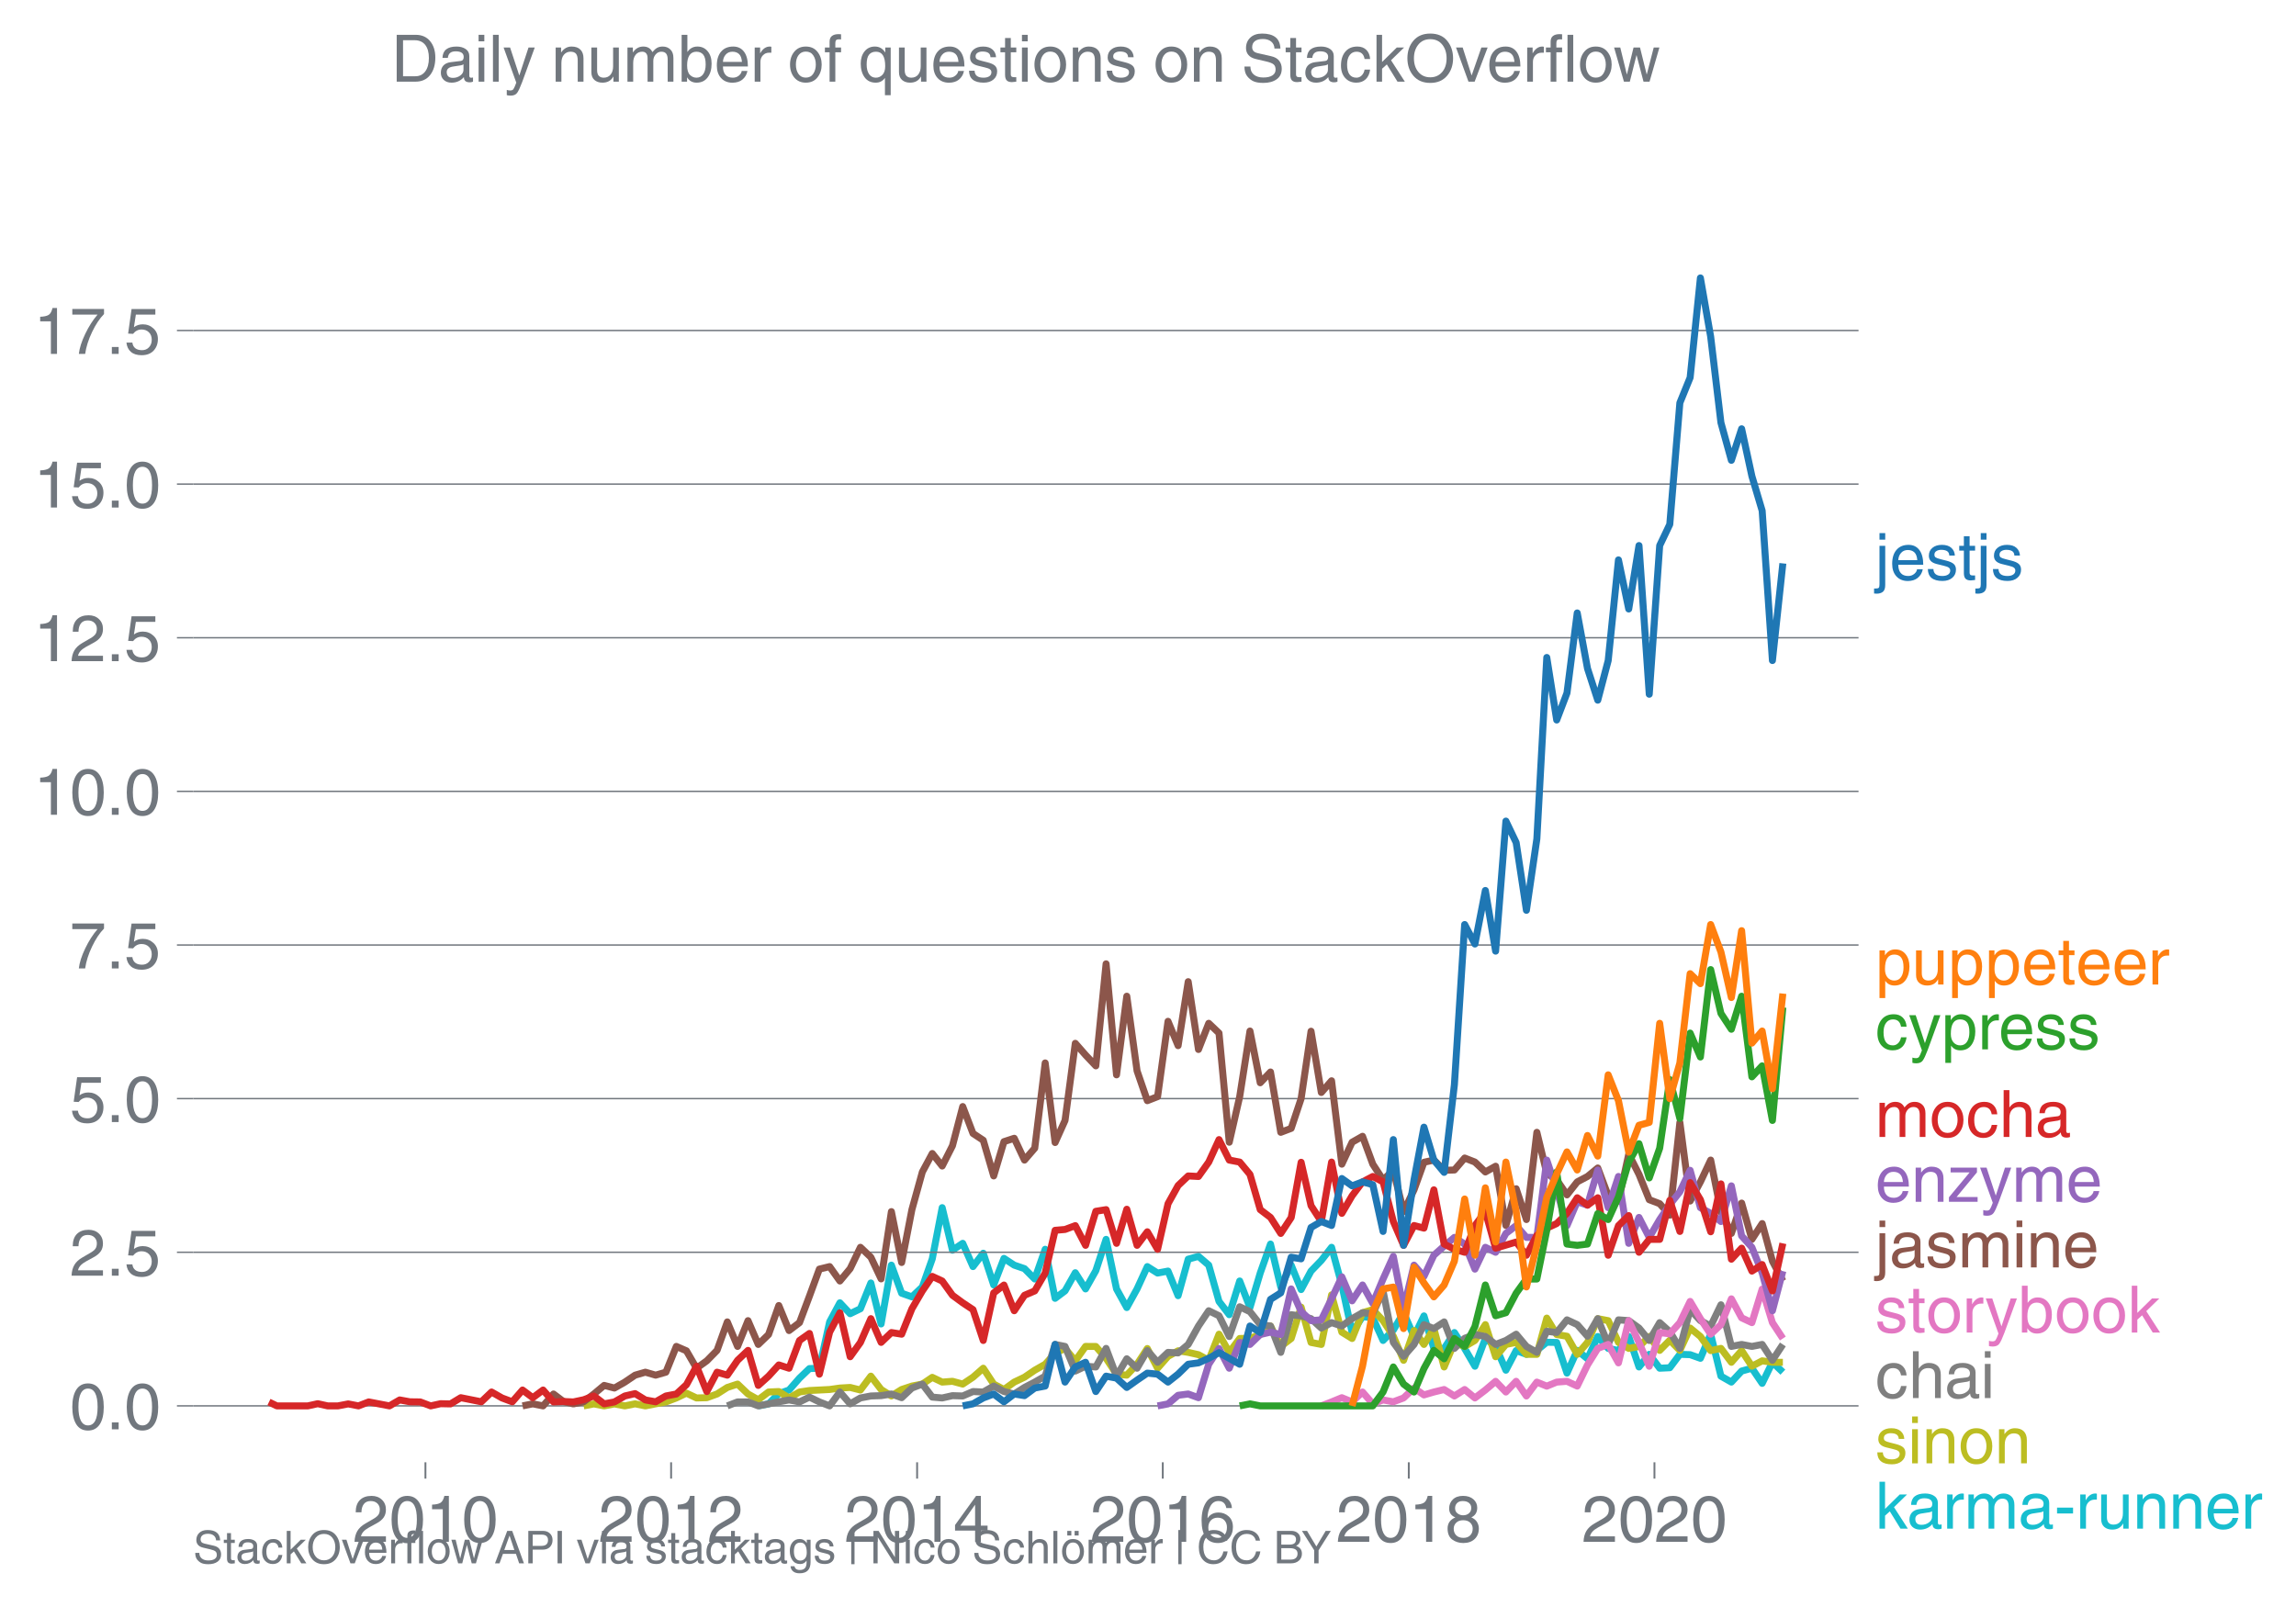 <svg height="459.523" viewBox="0 0 492.381 344.642" width="656.507" xmlns="http://www.w3.org/2000/svg" xmlns:xlink="http://www.w3.org/1999/xlink"><defs><style>*{stroke-linecap:butt;stroke-linejoin:round}</style></defs><g id="figure_1"><path d="M0 344.642h492.38V0H0z" fill="none" id="patch_1"/><g id="axes_1"><path d="M41.445 313.628h357.12V47.516H41.445z" fill="none" id="patch_2"/><path clip-path="url(#p072ad1f554)" d="M162.613 301.532l2.202-.425 2.2-2.21 2.201-.766 2.237-2.551 2.13-2.05 2.127-.076 2.202-9.935 2.202-4.095 2.2 2.338 2.202-1.063 2.237-5.527 2.201 8.787 2.203-12.614 2.2 6.024 2.2.78 2.238-2.127 2.13-6.028 2.127-10.978 2.202 9.126 2.201-1.473 2.202 4.988 2.2-2.863 2.238 6.803 2.201-5.697 2.203 1.445 2.2.752 2.2 2.225 2.238-6.378 2.129 10.523 2.128-1.594 2.202-3.898 2.201 3.472 2.202-3.911 2.2-6.718 2.238 10.63 2.201 3.996 2.203-3.997 2.2-4.79 2.2 1.39 2.238-.426 2.165 5.278 2.164-7.83 2.202-.609 2.201 1.885 2.202 7.781 2.2 2.849 2.238-7.228 2.201 5.697 2.203-7.398 2.2-6.222 2.2 9.198 2.238-4.677 2.129 5.24 2.127-3.964 2.203-2.282 2.201-2.82 2.201 8.092 2.202 10.19 2.237-3.401 2.201.24 2.203 4.862 2.2-2.225 2.2-3.728 2.238 5.102 2.129-4.418 2.127 6.97 2.203.028 2.201-3.43 2.201 3.43 2.201 3.798 2.238-5.952 2.2 1.714 2.204 5.088 2.2-4.209 2.2.808 2.238-.85 2.129-1.747 2.127.046 2.203 6.576 2.201-4.875 2.201 1.8 2.201-4.777 2.238 2.551 2.2.468 2.203-3.019 2.2 6.534 2.201-2.707 2.238 2.976 2.165-.103 2.163-2.873 2.203.07 2.201.78 2.201-5.173 2.201 9 2.238 1.275 2.2-2.367 2.203-.609 2.2 3.246 2.201-4.521 2.238 2.125" fill="none" stroke="#17becf" stroke-linecap="square" stroke-width="1.5" id="line2d_1"/><g id="matplotlib.axis_1"><g id="xtick_1"><g id="line2d_2"><defs><path d="M0 0v3.5" id="mf2f0f2d505" stroke="#71777e" stroke-width=".4"/></defs><use x="91.237" xlink:href="#mf2f0f2d505" y="313.628" fill="#71777e" stroke="#71777e" stroke-width=".4"/></g><g transform="matrix(.14 0 0 -.14 75.666 330.678)" fill="#71777e" id="text_1"><defs><path d="M4.39 45.125q0 12.39 6.391 18.781 6.406 6.407 17.938 6.407 9.656 0 15.812-5.86 6.157-5.86 6.157-15.14 0-7.22-3.547-12.188-3.532-4.953-10.422-8.703l-12.11-6.64Q13.922 15.921 12.5 8.296h38.188V0H2.593q.39 9.906 4.297 16.5 3.906 6.594 12.203 11.375l12.593 7.328q5.032 2.89 7.329 5.984 2.297 3.094 2.297 8.516 0 5.375-3.766 9.031-3.75 3.672-10.156 3.672-7.078 0-10.594-4.672-3.516-4.656-3.61-12.609z" id="HelveticaWorld-Regular-50"/><path d="M42.484 34.188q0 14.109-3.734 21.156-3.734 7.062-10.969 7.062-7.078 0-10.89-7.062-3.797-7.047-3.797-21.157 0-13.671 3.75-20.937Q20.609 6 27.78 6q7.235 0 10.969 7 3.734 7.016 3.734 21.188zm9.422 0q0-17.297-6.25-26.704-6.25-9.39-17.875-9.39-12.062 0-18.062 9.734-6 9.75-6 26.36 0 17.03 6.14 26.578 6.157 9.547 17.922 9.547 11.625 0 17.875-9.5t6.25-26.626z" id="HelveticaWorld-Regular-48"/><path d="M35.89 0h-9.374v49.906H10.109v6.985q8.594.28 12.782 2.75Q27.094 62.109 29 70.313h6.89z" id="HelveticaWorld-Regular-49"/></defs><use xlink:href="#HelveticaWorld-Regular-50"/><use x="55.615" xlink:href="#HelveticaWorld-Regular-48"/><use x="111.23" xlink:href="#HelveticaWorld-Regular-49"/><use x="166.846" xlink:href="#HelveticaWorld-Regular-48"/></g></g><g id="xtick_2"><use x="143.921" xlink:href="#mf2f0f2d505" y="313.628" fill="#71777e" stroke="#71777e" stroke-width=".4" id="line2d_3"/><g transform="matrix(.14 0 0 -.14 128.35 330.678)" fill="#71777e" id="text_2"><use xlink:href="#HelveticaWorld-Regular-50"/><use x="55.615" xlink:href="#HelveticaWorld-Regular-48"/><use x="111.23" xlink:href="#HelveticaWorld-Regular-49"/><use x="166.846" xlink:href="#HelveticaWorld-Regular-50"/></g></g><g id="xtick_3"><use x="196.677" xlink:href="#mf2f0f2d505" y="313.628" fill="#71777e" stroke="#71777e" stroke-width=".4" id="line2d_4"/><g transform="matrix(.14 0 0 -.14 181.106 330.678)" fill="#71777e" id="text_3"><defs><path d="M10.594 24.703h22.61v31.89h-.188zM42 17.093V0h-8.797v17.094H2.484v8.593L34.72 70.314H42v-45.61h10.297v-7.61z" id="HelveticaWorld-Regular-52"/></defs><use xlink:href="#HelveticaWorld-Regular-50"/><use x="55.615" xlink:href="#HelveticaWorld-Regular-48"/><use x="111.23" xlink:href="#HelveticaWorld-Regular-49"/><use x="166.846" xlink:href="#HelveticaWorld-Regular-52"/></g></g><g id="xtick_4"><use x="249.36" xlink:href="#mf2f0f2d505" y="313.628" fill="#71777e" stroke="#71777e" stroke-width=".4" id="line2d_5"/><g transform="matrix(.14 0 0 -.14 233.79 330.678)" fill="#71777e" id="text_4"><defs><path d="M14.11 21.578q0-6.875 4.093-11.234Q22.313 6 28.906 6q6.297 0 10.032 4.438 3.734 4.453 3.734 11.687 0 6.297-3.688 10.547-3.687 4.25-10.468 4.25-6.594 0-10.5-4.156-3.907-4.157-3.907-11.188zM41.702 51.61q-.984 5.375-3.984 8.078-3 2.72-8.125 2.72-8.11 0-12.36-7.923-4.25-7.906-4.343-18.109l.203-.188q5.61 8.641 16.687 8.641 8.844 0 15.438-5.86 6.593-5.859 6.593-16.452 0-10.5-6.25-17.47-6.25-6.952-16.843-6.952-12.219 0-18.563 8.687-6.344 8.703-6.344 25.938 0 16.593 6.485 27.093 6.5 10.5 19.484 10.5 8.407 0 14.219-5.015 5.813-5 6.297-13.688z" id="HelveticaWorld-Regular-54"/></defs><use xlink:href="#HelveticaWorld-Regular-50"/><use x="55.615" xlink:href="#HelveticaWorld-Regular-48"/><use x="111.23" xlink:href="#HelveticaWorld-Regular-49"/><use x="166.846" xlink:href="#HelveticaWorld-Regular-54"/></g></g><g id="xtick_5"><use x="302.116" xlink:href="#mf2f0f2d505" y="313.628" fill="#71777e" stroke="#71777e" stroke-width=".4" id="line2d_6"/><g transform="matrix(.14 0 0 -.14 286.546 330.678)" fill="#71777e" id="text_5"><defs><path d="M27.594 40.578q5.422 0 8.953 3.094 3.547 3.11 3.547 8.234 0 4.594-3.407 7.547-3.39 2.953-9.687 2.953-5.61 0-8.672-3.11-3.047-3.093-3.047-7.874 0-5.125 3.813-7.984 3.812-2.86 8.5-2.86zm.093-7.562q-6.78 0-10.64-3.766-3.86-3.766-3.86-9.234 0-6.297 3.907-10.157Q21 6 28.219 6q6.406 0 10.234 3.86 3.828 3.859 3.828 10.265 0 5.469-3.828 9.172-3.828 3.719-10.766 3.719zM49.22 52.203q0-10.594-9.032-14.797 6.204-2.781 8.86-7.36 2.656-4.562 2.656-9.733 0-10.016-6.453-16.125-6.438-6.094-17.375-6.094-9.563 0-16.813 5.25-7.25 5.25-7.25 17.062 0 11.922 11.907 16.907-9.516 3.796-9.516 13.671 0 8.297 5.64 13.813 5.641 5.516 15.641 5.516 10.016 0 15.875-5.204 5.86-5.203 5.86-12.906z" id="HelveticaWorld-Regular-56"/></defs><use xlink:href="#HelveticaWorld-Regular-50"/><use x="55.615" xlink:href="#HelveticaWorld-Regular-48"/><use x="111.23" xlink:href="#HelveticaWorld-Regular-49"/><use x="166.846" xlink:href="#HelveticaWorld-Regular-56"/></g></g><g id="xtick_6"><use x="354.8" xlink:href="#mf2f0f2d505" y="313.628" fill="#71777e" stroke="#71777e" stroke-width=".4" id="line2d_7"/><g transform="matrix(.14 0 0 -.14 339.23 330.678)" fill="#71777e" id="text_6"><use xlink:href="#HelveticaWorld-Regular-50"/><use x="55.615" xlink:href="#HelveticaWorld-Regular-48"/><use x="111.23" xlink:href="#HelveticaWorld-Regular-50"/><use x="166.846" xlink:href="#HelveticaWorld-Regular-48"/></g></g></g><g id="matplotlib.axis_2"><g id="ytick_1"><path clip-path="url(#p072ad1f554)" d="M41.445 301.532h357.12" fill="none" stroke="#71777e" stroke-linecap="square" stroke-width=".3" id="line2d_8"/><g id="line2d_9"><defs><path d="M0 0h-3.5" id="m2e500a47e0" stroke="#71777e" stroke-width=".3"/></defs><use x="41.445" xlink:href="#m2e500a47e0" y="301.532" fill="#71777e" stroke="#71777e" stroke-width=".3"/></g><g transform="matrix(.14 0 0 -.14 14.985 306.557)" fill="#71777e" id="text_7"><defs><path d="M19.094 0H8.687v10.594h10.407z" id="HelveticaWorld-Regular-46"/></defs><use xlink:href="#HelveticaWorld-Regular-48"/><use x="55.615" xlink:href="#HelveticaWorld-Regular-46"/><use x="83.398" xlink:href="#HelveticaWorld-Regular-48"/></g></g><g id="ytick_2"><path clip-path="url(#p072ad1f554)" d="M41.445 268.582h357.12" fill="none" stroke="#71777e" stroke-linecap="square" stroke-width=".3" id="line2d_10"/><use x="41.445" xlink:href="#m2e500a47e0" y="268.582" fill="#71777e" stroke="#71777e" stroke-width=".3" id="line2d_11"/><g transform="matrix(.14 0 0 -.14 14.985 273.606)" fill="#71777e" id="text_8"><defs><path d="M14.703 40.922q5.813 4.39 13.625 4.39 9.469 0 16.281-6.296 6.813-6.297 6.813-16.22 0-10.78-6.578-17.796-6.563-7-18.422-7-10.313 0-16.266 5.047Q4.203 8.109 3.22 17.39h9.094q.671-5.672 4.437-8.672 3.766-3 10.453-3 6.485 0 10.64 4.484Q42 14.703 42 21.688q0 7.125-4.36 11.421-4.343 4.297-11.218 4.297-7.813 0-13.047-6.687l-7.563.39 5.266 37.594h36.438v-8.5H17.672z" id="HelveticaWorld-Regular-53"/></defs><use xlink:href="#HelveticaWorld-Regular-50"/><use x="55.615" xlink:href="#HelveticaWorld-Regular-46"/><use x="83.398" xlink:href="#HelveticaWorld-Regular-53"/></g></g><g id="ytick_3"><path clip-path="url(#p072ad1f554)" d="M41.445 235.631h357.12" fill="none" stroke="#71777e" stroke-linecap="square" stroke-width=".3" id="line2d_12"/><use x="41.445" xlink:href="#m2e500a47e0" y="235.631" fill="#71777e" stroke="#71777e" stroke-width=".3" id="line2d_13"/><g transform="matrix(.14 0 0 -.14 14.985 240.656)" fill="#71777e" id="text_9"><use xlink:href="#HelveticaWorld-Regular-53"/><use x="55.615" xlink:href="#HelveticaWorld-Regular-46"/><use x="83.398" xlink:href="#HelveticaWorld-Regular-48"/></g></g><g id="ytick_4"><path clip-path="url(#p072ad1f554)" d="M41.445 202.68h357.12" fill="none" stroke="#71777e" stroke-linecap="square" stroke-width=".3" id="line2d_14"/><use x="41.445" xlink:href="#m2e500a47e0" y="202.681" fill="#71777e" stroke="#71777e" stroke-width=".3" id="line2d_15"/><g transform="matrix(.14 0 0 -.14 14.985 207.706)" fill="#71777e" id="text_10"><defs><path d="M3.719 68.797h48.578v-7.719Q42.28 50.875 33.984 33.484 25.687 16.11 23.391 0h-9.672q1.469 13.281 9.719 30.531 8.25 17.266 18.953 29.672H3.719z" id="HelveticaWorld-Regular-55"/></defs><use xlink:href="#HelveticaWorld-Regular-55"/><use x="55.615" xlink:href="#HelveticaWorld-Regular-46"/><use x="83.398" xlink:href="#HelveticaWorld-Regular-53"/></g></g><g id="ytick_5"><path clip-path="url(#p072ad1f554)" d="M41.445 169.73h357.12" fill="none" stroke="#71777e" stroke-linecap="square" stroke-width=".3" id="line2d_16"/><use x="41.445" xlink:href="#m2e500a47e0" y="169.73" fill="#71777e" stroke="#71777e" stroke-width=".3" id="line2d_17"/><g transform="matrix(.14 0 0 -.14 7.2 174.755)" fill="#71777e" id="text_11"><use xlink:href="#HelveticaWorld-Regular-49"/><use x="55.615" xlink:href="#HelveticaWorld-Regular-48"/><use x="111.23" xlink:href="#HelveticaWorld-Regular-46"/><use x="139.014" xlink:href="#HelveticaWorld-Regular-48"/></g></g><g id="ytick_6"><path clip-path="url(#p072ad1f554)" d="M41.445 136.78h357.12" fill="none" stroke="#71777e" stroke-linecap="square" stroke-width=".3" id="line2d_18"/><use x="41.445" xlink:href="#m2e500a47e0" y="136.78" fill="#71777e" stroke="#71777e" stroke-width=".3" id="line2d_19"/><g transform="matrix(.14 0 0 -.14 7.2 141.805)" fill="#71777e" id="text_12"><use xlink:href="#HelveticaWorld-Regular-49"/><use x="55.615" xlink:href="#HelveticaWorld-Regular-50"/><use x="111.23" xlink:href="#HelveticaWorld-Regular-46"/><use x="139.014" xlink:href="#HelveticaWorld-Regular-53"/></g></g><g id="ytick_7"><path clip-path="url(#p072ad1f554)" d="M41.445 103.83h357.12" fill="none" stroke="#71777e" stroke-linecap="square" stroke-width=".3" id="line2d_20"/><use x="41.445" xlink:href="#m2e500a47e0" y="103.83" fill="#71777e" stroke="#71777e" stroke-width=".3" id="line2d_21"/><g transform="matrix(.14 0 0 -.14 7.2 108.854)" fill="#71777e" id="text_13"><use xlink:href="#HelveticaWorld-Regular-49"/><use x="55.615" xlink:href="#HelveticaWorld-Regular-53"/><use x="111.23" xlink:href="#HelveticaWorld-Regular-46"/><use x="139.014" xlink:href="#HelveticaWorld-Regular-48"/></g></g><g id="ytick_8"><path clip-path="url(#p072ad1f554)" d="M41.445 70.88h357.12" fill="none" stroke="#71777e" stroke-linecap="square" stroke-width=".3" id="line2d_22"/><use x="41.445" xlink:href="#m2e500a47e0" y="70.879" fill="#71777e" stroke="#71777e" stroke-width=".3" id="line2d_23"/><g transform="matrix(.14 0 0 -.14 7.2 75.904)" fill="#71777e" id="text_14"><use xlink:href="#HelveticaWorld-Regular-49"/><use x="55.615" xlink:href="#HelveticaWorld-Regular-55"/><use x="111.23" xlink:href="#HelveticaWorld-Regular-46"/><use x="139.014" xlink:href="#HelveticaWorld-Regular-53"/></g></g></g><path clip-path="url(#p072ad1f554)" d="M125.157 301.532l2.2-.425 2.202.425 2.201-.425 2.237.425 2.201-.44 2.203.44 2.2-.44 2.201-.41 2.237-.85 2.165-1.027 2.164 1.027 2.203-.057 2.2-.794 2.202-1.403 2.201-.723 2.237 2.126 2.202 1.233 2.202-1.658 2.2-.1 2.201 1.376 2.237-1.276 2.13-.319 2.127-.106 2.202-.113 2.202-.312 2.2-.128 2.202.553 2.237-2.976 2.201 2.863 2.203 1.388 2.2-1.388 2.2-.737 2.238-.426 2.13-1.442 2.127 1.017 2.202-.17 2.201.595 2.202-1.473 2.2-1.928 2.238 3.401 2.201 1.163 2.203-1.588 2.2-1.048 2.2-1.503 2.238-1.275 2.129-2.369 2.128-1.033 2.202 2.665 2.201-3.09 2.202.014 2.2 2.537 2.238 3.402 2.201.212 2.203-2.338 2.2-3.373 2.2 4.223 2.238-2.55 2.165-1.188 2.164.337 2.202.496 2.201 1.204 2.202-5.598 2.2 3.898 2.238-2.976 2.201-.043 2.203-.808 2.2-1.828 2.2 4.38 2.238-1.701 2.129-6.727 2.127 7.577 2.203.425 2.201-10.63 2.201 7.994 2.202 1.36 2.237-5.527 2.201-.666 2.203 2.367 2.2 3.345 2.2 5.158 2.238-6.377 2.129 2.976 2.127-3.401 2.203 8.234 2.201-5.258 2.201.864 2.201-1.29 2.238-3.4 2.2 6.887 2.204-2.636 2.2-.44 2.2 2.566h2.238l2.129-7.775 2.127 3.523 2.203.369 2.201 3.883 2.201-2.565 2.201-5.088 2.238.425 2.2 4.663 2.203 1.29 2.2-.412 2.201-2.14 2.238 2.977 2.165-2.185 2.163 2.185 2.203-4.79 2.201 1.813 2.201 3.02 2.201-.469 2.238 2.977 2.2-2.509 2.203 3.359 2.2-1.162 2.201.312h2.238" fill="none" stroke="#bcbd22" stroke-linecap="square" stroke-width="1.5" id="line2d_24"/><path clip-path="url(#p072ad1f554)" d="M155.973 301.532l2.201-.85h2.237l2.202.85 2.202-.425 2.2-.453 2.201-.397 2.237.425 2.13-1.033 2.127 1.033 2.202.85 2.202-2.976 2.2 2.537 2.202-1.261 2.237-.426 2.201-.07 2.203-.355 2.2.794 2.2-2.07 2.238-.85 2.13 2.794 2.127.183 2.202-.496 2.201.07 2.202-.95 2.2.1 2.238-1.275 2.201 1.176 2.203.524 2.2-1.403 2.2-1.148 2.238-1.275 2.129-6.803 2.128.425 2.202 5.286 2.201-1.034 2.202.156 2.2-3.983 2.238 5.953 2.201-3.728 2.203 2.027 2.2-3.784 2.2 2.509 2.238-2.126 2.165.117 2.164-1.818 2.202-3.954 2.201-3.274 2.202 1.077 2.2 4.45 2.238-6.377 2.201 1.049 2.203 2.777 2.2.298 2.2 5.655 2.238-8.078 2.129.258 2.127.592 2.203 2.012 2.201-1.162 2.201.723 2.202-1.573 2.237-1.276 2.201.213 2.203-4.89 2.2 11.04 2.2 2.991 2.238-2.55 2.129-4.237 2.127.835 2.203-1.432 2.201 5.683 2.201-2.168 2.201-.808 2.238.425 2.2 1.701 2.204-.85 2.2-1.347 2.2 2.622 2.238 1.276 2.129-4.525 2.127.273 2.203-2.721 2.201 1.02 2.201 2.495 2.201-3.77 2.238 5.527 2.2-5.272 2.203.17 2.2 1.587 2.201 2.665 2.238-3.827 2.165 1.95 2.163 3.577 2.203-8.319 2.201 2.367 2.201 1.148 2.201-4.55 2.238 8.93 2.2-.426 2.203.425 2.2-.425 2.201 3.401 2.238-3.4" fill="none" stroke="#7f7f7f" stroke-linecap="square" stroke-width="1.5" id="line2d_25"/><g transform="matrix(.14 0 0 -.14 402.137 124.391)" fill="#1f77b4" id="text_15"><defs><path d="M15.375 61.813H6.594v9.968h8.781zm0-69.532q0-7.468-3.547-10.375Q8.297-21 2-21q-1.797 0-3.703.297v7.61H.594q3.703 0 4.843 1.109 1.157 1.093 1.157 5.296v58.985h8.781z" id="HelveticaWorld-Regular-106"/><path d="M42.484 30.328q-.687 8.485-4.5 12.031-3.797 3.547-10.109 3.547-6.39 0-10.328-4.5-3.922-4.484-4.172-11.078zm8.391-13.922q-1.453-8.11-7.953-13.422-5.719-4.5-15.047-4.593-10.984.093-17.438 7.203Q4 12.704 4 24.704q0 13.78 6.64 21.437 6.641 7.672 18.47 7.672 10.593 0 16.546-7.922 5.953-7.907 5.953-22.594H13.375q0-8.203 3.813-12.703Q21 6.109 28.608 6.109q5.375 0 9.235 3.235 3.86 3.25 4.25 7.062z" id="HelveticaWorld-Regular-101"/><path d="M36.078 37.406q-.187 4.688-3.344 6.735-3.14 2.047-9.047 2.047-4.296 0-7.359-1.907-3.047-1.89-3.047-5.468 0-2.829 1.797-4.172 1.813-1.344 7.828-2.86l8.688-2.187q7.906-2 11.297-5.11 3.406-3.093 3.406-8.656 0-7.719-5.64-12.531-5.641-4.813-15.063-4.813-11 0-16.64 4.563-5.626 4.578-5.735 13.75h8.5q.203-5.422 3.594-8.063 3.39-2.625 10.171-2.625 5.516 0 8.766 2.188 3.25 2.203 3.25 6.11 0 2.78-2.11 4.437-2.093 1.672-8.296 3.078l-10.203 2.5q-6.203 1.562-9.157 4.656-2.953 3.094-2.953 8.031 0 7.72 5.516 12.203 5.531 4.5 14.406 4.5 9.485 0 14.531-4.624 5.047-4.61 5.344-11.782z" id="HelveticaWorld-Regular-115"/><path d="M17.188 45.016V10.984q0-2 1.093-3.046 1.11-1.047 3.938-1.047h3.375V0Q20.797-.688 19-.688q-5.516 0-8.063 2.641-2.53 2.64-2.53 8.547v34.516H1.311v7.28h7.094v14.595h8.781V52.297h8.407v-7.281z" id="HelveticaWorld-Regular-116"/></defs><use xlink:href="#HelveticaWorld-Regular-106"/><use x="22.021" xlink:href="#HelveticaWorld-Regular-101"/><use x="77.441" xlink:href="#HelveticaWorld-Regular-115"/><use x="127.441" xlink:href="#HelveticaWorld-Regular-116"/><use x="155.127" xlink:href="#HelveticaWorld-Regular-106"/><use x="177.148" xlink:href="#HelveticaWorld-Regular-115"/></g><g transform="matrix(.14 0 0 -.14 402.137 211.161)" fill="#ff7f0e" id="text_16"><defs><path d="M14.984 23.688q0-8.407 4.094-13 4.11-4.579 10.219-4.579 6.687 0 10.39 5.438 3.72 5.453 3.72 14.765 0 10.22-3.563 14.907-3.563 4.687-10.735 4.687-6.984 0-10.562-5.5-3.563-5.5-3.563-16.718zm-8.39 28.609h8.297v-7.375h.203q5.61 8.89 15.625 8.89 10.11 0 15.937-7.359 5.828-7.344 5.828-18.766 0-12.796-5.953-21Q40.578-1.515 29.5-1.515q-9.094 0-13.922 7.032h-.203v-26.22H6.594z" id="HelveticaWorld-Regular-112"/><path d="M6.11 52.297h8.78V17.578q0-5.765 2.61-8.625Q20.125 6.11 25 6.11q6.781 0 10.594 4.797 3.812 4.813 3.812 12.578v28.813h8.782V0H39.89v7.625l-.188.188q-4.984-9.329-16.61-9.329-7.515 0-12.25 4.094Q6.11 6.688 6.11 14.703z" id="HelveticaWorld-Regular-117"/><path d="M15.375 0H6.594v52.297h8.297v-8.688h.203q5.703 10.203 14.687 10.203 1.422 0 2.297-.296V44.39h-3.266q-5.906 0-9.671-4.016-3.766-4-3.766-9.953z" id="HelveticaWorld-Regular-114"/></defs><use xlink:href="#HelveticaWorld-Regular-112"/><use x="56.494" xlink:href="#HelveticaWorld-Regular-117"/><use x="111.279" xlink:href="#HelveticaWorld-Regular-112"/><use x="167.773" xlink:href="#HelveticaWorld-Regular-112"/><use x="224.268" xlink:href="#HelveticaWorld-Regular-101"/><use x="279.688" xlink:href="#HelveticaWorld-Regular-116"/><use x="307.373" xlink:href="#HelveticaWorld-Regular-101"/><use x="362.793" xlink:href="#HelveticaWorld-Regular-101"/><use x="418.213" xlink:href="#HelveticaWorld-Regular-114"/></g><g transform="matrix(.14 0 0 -.14 402.137 225.065)" fill="#2ca02c" id="text_17"><defs><path d="M39.594 34.719q-1.89 11.187-12.39 11.187-6.5 0-10.454-5.203-3.953-5.203-3.953-14.484 0-10.11 3.656-15.11 3.672-5 10.64-5 4.688 0 8.11 3.438 3.422 3.437 4.39 8.953h8.5q-1.312-9.703-6.859-14.86-5.547-5.156-14.328-5.156-10.297 0-16.89 7.047-6.594 7.063-6.594 19.172 0 13.281 6.594 21.188 6.593 7.922 18.5 7.922 8.687 0 13.843-5.204 5.157-5.203 5.735-13.89z" id="HelveticaWorld-Regular-99"/><path d="M39.016 52.297h9.562L29.891.984q-.5-1.375-.985-2.593-4.25-11.329-7.328-15.547-3.078-4.235-9.953-4.235-3.61 0-5.906.782v8.015q2.484-.89 5.468-.89 3.22 0 4.704 2.03 1.5 2.032 4.421 9.938L.875 52.297h9.922L24.812 9.719H25z" id="HelveticaWorld-Regular-121"/></defs><use xlink:href="#HelveticaWorld-Regular-99"/><use x="51.27" xlink:href="#HelveticaWorld-Regular-121"/><use x="100.879" xlink:href="#HelveticaWorld-Regular-112"/><use x="157.373" xlink:href="#HelveticaWorld-Regular-114"/><use x="188.941" xlink:href="#HelveticaWorld-Regular-101"/><use x="244.361" xlink:href="#HelveticaWorld-Regular-115"/><use x="294.361" xlink:href="#HelveticaWorld-Regular-115"/></g><g transform="matrix(.14 0 0 -.14 402.137 243.854)" fill="#d62728" id="text_18"><defs><path d="M6.594 52.297h8.297v-7.375h.203q5.906 8.89 15.812 8.89 9.813 0 13.922-8.5 3.75 4.594 7.266 6.547 3.515 1.953 8.703 1.953 6.781 0 11.484-4.453Q77 44.922 77 36.187V0h-8.781v33.797q0 6.094-2.297 9.094-2.297 3.015-7.422 3.015-5.172 0-8.75-4.203-3.563-4.203-3.563-9.812V0h-8.78v36.188q0 4.53-2.11 7.124-2.094 2.594-6.094 2.594-6.297 0-10.062-4.687-3.766-4.688-3.766-12.703V0H6.594z" id="HelveticaWorld-Regular-109"/><path d="M12.703 26.219q0-8.735 3.953-14.375 3.953-5.64 11.219-5.64 7.531 0 11.438 5.905 3.906 5.907 3.906 14.11 0 8.297-3.907 14.078-3.906 5.797-11.437 5.797-6.969 0-11.078-5.453-4.094-5.438-4.094-14.422zm-8.984 0q0 11.672 6.484 19.625 6.5 7.968 17.672 7.968 11.438 0 17.875-8.062 6.453-8.047 6.453-19.531 0-11.516-6.406-19.625-6.39-8.11-17.922-8.11-11.078 0-17.625 7.86-6.531 7.86-6.531 19.875z" id="HelveticaWorld-Regular-111"/><path d="M49.219 0h-8.844v34.188q0 6.296-2.438 9-2.437 2.718-7.953 2.718-6.797 0-10.703-4.406-3.906-4.39-3.906-12.984V0H6.594v71.781h8.781V45.312h.203q6 8.5 15.328 8.5 8.594 0 13.453-4.5 4.86-4.484 4.86-13.718z" id="HelveticaWorld-Regular-104"/><path d="M38.375 26.703q-.969-1.015-3.828-1.656-2.86-.625-10.672-1.656-5.766-.688-8.469-2.844-2.703-2.14-2.703-5.656 0-4.297 2.281-6.688 2.297-2.39 7.329-2.39 6.296 0 11.171 3.578 4.891 3.593 4.891 8.718zM6.203 36.375q.297 8.844 5.734 13.14 5.454 4.297 15.844 4.297 8.297 0 13.907-3.765 5.624-3.75 5.624-10.844V9.078Q47.313 6 50.094 6q1.125 0 2.89.39V0Q50.594-.984 48-.984q-4.5 0-6.703 1.921-2.188 1.938-2.281 6.047-7.516-8.5-18.891-8.5-7.422 0-11.922 4.204Q3.72 6.89 3.72 13.624q0 6.89 3.906 11.125Q11.531 29 19 29.89l15.516 1.891q4.203.64 4.203 6.203 0 4.11-3.047 6.297-3.047 2.203-9.25 2.203-5.516 0-8.485-2.437-2.953-2.438-3.53-7.672z" id="HelveticaWorld-Regular-97"/></defs><use xlink:href="#HelveticaWorld-Regular-109"/><use x="83.008" xlink:href="#HelveticaWorld-Regular-111"/><use x="138.916" xlink:href="#HelveticaWorld-Regular-99"/><use x="190.186" xlink:href="#HelveticaWorld-Regular-104"/><use x="245.361" xlink:href="#HelveticaWorld-Regular-97"/></g><g transform="matrix(.14 0 0 -.14 402.137 257.757)" fill="#9467bd" id="text_19"><defs><path d="M49.219 0h-8.844v32.172q0 7.422-2.594 10.578-2.578 3.156-8.578 3.156-5.906 0-9.875-4.5-3.953-4.484-3.953-12.89V0H6.594v52.297h8.297v-7.375h.203q6.203 8.89 15.812 8.89 8.89 0 13.594-4.718 4.719-4.703 4.719-13.5z" id="HelveticaWorld-Regular-110"/><path d="M14.11 7.328h32.187V0H2.39v6.89l31.64 38.126H4.938v7.28h40.374v-7.171z" id="HelveticaWorld-Regular-122"/></defs><use xlink:href="#HelveticaWorld-Regular-101"/><use x="55.42" xlink:href="#HelveticaWorld-Regular-110"/><use x="110.596" xlink:href="#HelveticaWorld-Regular-122"/><use x="159.814" xlink:href="#HelveticaWorld-Regular-121"/><use x="209.424" xlink:href="#HelveticaWorld-Regular-109"/><use x="292.432" xlink:href="#HelveticaWorld-Regular-101"/></g><g transform="matrix(.14 0 0 -.14 402.137 271.833)" fill="#8c564b" id="text_20"><defs><path d="M6.594 61.813v9.968h8.781v-9.969zM15.375 0H6.594v52.297h8.781z" id="HelveticaWorld-Regular-105"/></defs><use xlink:href="#HelveticaWorld-Regular-106"/><use x="22.021" xlink:href="#HelveticaWorld-Regular-97"/><use x="76.953" xlink:href="#HelveticaWorld-Regular-115"/><use x="126.953" xlink:href="#HelveticaWorld-Regular-109"/><use x="209.961" xlink:href="#HelveticaWorld-Regular-105"/><use x="231.982" xlink:href="#HelveticaWorld-Regular-110"/><use x="287.158" xlink:href="#HelveticaWorld-Regular-101"/></g><g transform="matrix(.14 0 0 -.14 402.137 285.806)" fill="#e377c2" id="text_21"><defs><path d="M43.406 26.313q0 10.5-3.718 15.046-3.704 4.547-10.579 4.547-6.984-.11-10.562-5.453Q14.984 35.11 14.984 25q0-10.297 4.297-14.594Q23.578 6.11 29.297 6.11q6.5 0 10.297 5.344 3.812 5.344 3.812 14.86zM6.594 0v71.781h8.781V45.703h.203q5.61 8.11 15.14 8.11 9.766 0 15.766-7.25t6-18.876q0-13.093-6.062-21.156Q40.375-1.516 29.5-1.516q-9.578 0-14.406 8.016h-.203V0z" id="HelveticaWorld-Regular-98"/><path d="M50 0H38.719L22.406 26.422l-7.312-6.594V0h-8.5v71.781h8.5v-41.61l22.5 22.126H48.78L28.813 32.813z" id="HelveticaWorld-Regular-107"/></defs><use xlink:href="#HelveticaWorld-Regular-115"/><use x="50" xlink:href="#HelveticaWorld-Regular-116"/><use x="77.686" xlink:href="#HelveticaWorld-Regular-111"/><use x="133.594" xlink:href="#HelveticaWorld-Regular-114"/><use x="168.537" xlink:href="#HelveticaWorld-Regular-121"/><use x="218.146" xlink:href="#HelveticaWorld-Regular-98"/><use x="274.641" xlink:href="#HelveticaWorld-Regular-111"/><use x="330.549" xlink:href="#HelveticaWorld-Regular-111"/><use x="386.457" xlink:href="#HelveticaWorld-Regular-107"/></g><g transform="matrix(.14 0 0 -.14 402.137 299.854)" fill="#7f7f7f" id="text_22"><use xlink:href="#HelveticaWorld-Regular-99"/><use x="51.27" xlink:href="#HelveticaWorld-Regular-104"/><use x="106.445" xlink:href="#HelveticaWorld-Regular-97"/><use x="161.377" xlink:href="#HelveticaWorld-Regular-105"/></g><g transform="matrix(.14 0 0 -.14 402.137 313.854)" fill="#bcbd22" id="text_23"><use xlink:href="#HelveticaWorld-Regular-115"/><use x="50" xlink:href="#HelveticaWorld-Regular-105"/><use x="72.021" xlink:href="#HelveticaWorld-Regular-110"/><use x="127.197" xlink:href="#HelveticaWorld-Regular-111"/><use x="183.105" xlink:href="#HelveticaWorld-Regular-110"/></g><g transform="matrix(.14 0 0 -.14 402.137 327.854)" fill="#17becf" id="text_24"><defs><path d="M28.906 23.188H4.391v8.984h24.515z" id="HelveticaWorld-Regular-45"/></defs><use xlink:href="#HelveticaWorld-Regular-107"/><use x="48.75" xlink:href="#HelveticaWorld-Regular-97"/><use x="103.682" xlink:href="#HelveticaWorld-Regular-114"/><use x="136.25" xlink:href="#HelveticaWorld-Regular-109"/><use x="219.258" xlink:href="#HelveticaWorld-Regular-97"/><use x="274.189" xlink:href="#HelveticaWorld-Regular-45"/><use x="307.49" xlink:href="#HelveticaWorld-Regular-114"/><use x="340.059" xlink:href="#HelveticaWorld-Regular-117"/><use x="394.844" xlink:href="#HelveticaWorld-Regular-110"/><use x="450.02" xlink:href="#HelveticaWorld-Regular-110"/><use x="505.195" xlink:href="#HelveticaWorld-Regular-101"/><use x="560.615" xlink:href="#HelveticaWorld-Regular-114"/></g><g transform="matrix(.097 0 0 -.097 41.445 335.303)" fill="#71777e" id="text_25"><defs><path d="M50.39 50.781q-.296 6.844-5.109 10.719-4.797 3.875-12.656 3.875-7.922 0-12.172-3.25-4.234-3.234-4.234-9.344 0-3.265 1.843-5.61 1.86-2.343 6.641-3.468l20.516-4.687q8.297-1.813 12.297-6.875 4.015-5.047 4.015-12.313 0-10.64-7.812-16.187-7.813-5.547-20.313-5.547-9.531 0-15.031 2.437-5.484 2.453-9.734 7.766-4.25 5.328-4.25 14.89h9.093q0-8 5.313-12.406 5.328-4.39 14.5-4.39 8.89 0 13.844 3.156 4.953 3.156 4.953 8.953 0 5.281-2.953 7.89Q46.188 29 37.594 31l-15.469 3.625q-7.719 1.75-11.531 6.125Q6.78 45.125 6.78 51.516q0 9.672 6.516 15.922 6.531 6.25 18.203 6.25 13.172 0 20.328-5.5 7.156-5.485 7.688-17.407z" id="HelveticaWorld-Regular-83"/><path d="M63.922 35.89q0 12.594-6.672 20.891-6.656 8.313-18.328 8.313-11.531 0-18.266-8.313-6.734-8.297-6.734-20.89 0-12.985 6.828-21.094 6.844-8.11 18.172-8.11 11.078 0 18.031 7.907 6.969 7.922 6.969 21.297zm9.953 0q0-16.062-9.281-26.937-9.266-10.86-25.672-10.86-16.516 0-25.766 10.86-9.25 10.875-9.25 26.938 0 16.109 9.25 26.953 9.25 10.843 25.766 10.843 16.89 0 25.922-11.046 9.031-11.032 9.031-26.75z" id="HelveticaWorld-Regular-79"/><path d="M39.406 52.297h9.625L29.11 0h-9.437L.594 52.297h10.203L24.422 9.719h.187z" id="HelveticaWorld-Regular-118"/><path d="M17.188 45.016V0H8.405v45.016H1.22v7.28h7.187v8.985q0 5.907 3.578 8.703 3.594 2.813 10.032 2.813 2.203 0 3.968-.188v-7.906q-1.562.188-3.578.188-2.922 0-4.078-1.438-1.14-1.437-1.14-4.656v-6.5h8.796v-7.281z" id="HelveticaWorld-Regular-102"/><path d="M15.375 0H6.594v71.781h8.781z" id="HelveticaWorld-Regular-108"/><path d="M25.594 0h-8.985L1.516 52.297h9.468L21 11.187h.188l10.109 41.11h9.922l10.203-41.11h.187l10.594 41.11h8.703L55.812 0h-9.234L35.984 40.484h-.187z" id="HelveticaWorld-Regular-119"/><path d="M44 29.5L33.406 61.078h-.203L21.687 29.5zm-25.297-8.594L11.188 0h-9.97l27 71.781h10.985L65.187 0H54.594l-7.078 20.906z" id="HelveticaWorld-Regular-65"/><path d="M17.828 38.625H37.11q7.282 0 10.938 3.188 3.656 3.203 3.656 9.703 0 5.812-3.516 8.89-3.515 3.078-10.687 3.078H17.828zm0-38.625H8.11v71.781h32.266q9.625 0 15.484-5.594 5.86-5.593 5.86-14.578 0-9.328-5.672-15.312-5.656-5.969-15.672-5.969H17.828z" id="HelveticaWorld-Regular-80"/><path d="M17.828 0H8.11v71.781h9.72z" id="HelveticaWorld-Regular-73"/><path d="M12.984 26.313q0-9.61 3.813-14.907Q20.609 6.11 27.094 6.11q6.312 0 10.312 4.579 4 4.593 4 13 0 11.03-3.5 16.625-3.484 5.593-10.61 5.593-7.171 0-10.75-4.765-3.562-4.766-3.562-14.828zM49.812 2.983q0-12.609-6.062-18.797-6.047-6.203-18.266-6.203-8.78 0-13.984 4.047Q6.297-13.922 5.516-6.39h8.796q.672-3.812 3.532-6.062 2.86-2.25 8.281-2.25 7.375 0 11.125 3.969 3.766 3.953 3.766 12.828v3.719h-.188q-4.937-7.329-13.922-7.329-11.187 0-17.093 8.25-5.907 8.25-5.907 20.953 0 11.625 5.953 18.875 5.97 7.25 15.829 7.25 9.906 0 15.625-8.89h.187v7.375h8.313z" id="HelveticaWorld-Regular-103"/><path d="M9.422 73.688h7.281V-1.906H9.422z" id="HelveticaWorld-Regular-124"/><path d="M55.61 71.781h9.374V0h-10.78L17.577 58.016h-.187V0H8.109v71.781h11.375l35.938-57.969h.187z" id="HelveticaWorld-Regular-78"/><path d="M12.703 26.219q0-8.735 3.953-14.375 3.953-5.64 11.219-5.64 7.531 0 11.438 5.905 3.906 5.907 3.906 14.11 0 8.297-3.907 14.078-3.906 5.797-11.437 5.797-6.969 0-11.078-5.453-4.094-5.438-4.094-14.422zm-8.984 0q0 11.672 6.484 19.625 6.5 7.968 17.672 7.968 11.438 0 17.875-8.062 6.453-8.047 6.453-19.531 0-11.516-6.406-19.625-6.39-8.11-17.922-8.11-11.078 0-17.625 7.86-6.531 7.86-6.531 19.875zm36.734 35.406H31.47v10.156h8.984zm-16.219 0H15.25v10.156h8.984z" id="HelveticaWorld-Regular-246"/><path d="M58.016 50.203q-1.625 7.313-6.782 11.094-5.14 3.797-13.343 3.797-10.594 0-17.047-7.703-6.438-7.688-6.438-20.766 0-15.14 6.094-22.547 6.11-7.39 17.688-7.39 7.609 0 13.093 5.046 5.5 5.063 7.407 14.688h9.421Q66.22 12.594 57.625 5.344t-20.906-7.25q-14.703 0-23.516 10.11Q4.391 18.311 4.391 36.28q0 17.328 9.203 27.36 9.203 10.047 24.297 10.047 12.5 0 20.265-6.454 7.766-6.437 9.235-17.03z" id="HelveticaWorld-Regular-67"/><path d="M8.11 71.781h31.484q9.281 0 14.797-5.031 5.515-5.031 5.515-13.031 0-4.844-2.422-8.828-2.406-3.97-7.187-6.172 6.687-2.532 9.828-6.735 3.156-4.203 3.156-10.797 0-9.265-6.687-15.234Q49.906 0 38.922 0H8.109zm9.562-63.484h20.703q7.625 0 11.422 3.531 3.812 3.547 3.812 9.563 0 6.093-4.25 9.093Q45.125 33.5 36.812 33.5h-19.14zm0 33.11h17.625q7.719 0 11.312 2.796 3.594 2.813 3.594 8.781 0 5.125-3.406 7.813-3.39 2.687-11.39 2.687H17.671z" id="HelveticaWorld-Regular-66"/><path d="M37.313 0h-9.72v28.906L.485 71.781h11.329l20.609-34.469 20.562 34.47h11.422L37.312 28.905z" id="HelveticaWorld-Regular-89"/></defs><use xlink:href="#HelveticaWorld-Regular-83"/><use x="66.211" xlink:href="#HelveticaWorld-Regular-116"/><use x="93.896" xlink:href="#HelveticaWorld-Regular-97"/><use x="148.828" xlink:href="#HelveticaWorld-Regular-99"/><use x="200.098" xlink:href="#HelveticaWorld-Regular-107"/><use x="250.098" xlink:href="#HelveticaWorld-Regular-79"/><use x="327.881" xlink:href="#HelveticaWorld-Regular-118"/><use x="375.49" xlink:href="#HelveticaWorld-Regular-101"/><use x="430.91" xlink:href="#HelveticaWorld-Regular-114"/><use x="464.979" xlink:href="#HelveticaWorld-Regular-102"/><use x="492.664" xlink:href="#HelveticaWorld-Regular-108"/><use x="514.686" xlink:href="#HelveticaWorld-Regular-111"/><use x="569.094" xlink:href="#HelveticaWorld-Regular-119"/><use x="641.506" xlink:href="#HelveticaWorld-Regular-32"/><use x="665.92" xlink:href="#HelveticaWorld-Regular-65"/><use x="732.619" xlink:href="#HelveticaWorld-Regular-80"/><use x="797.268" xlink:href="#HelveticaWorld-Regular-73"/><use x="823.049" xlink:href="#HelveticaWorld-Regular-32"/><use x="847.463" xlink:href="#HelveticaWorld-Regular-118"/><use x="897.072" xlink:href="#HelveticaWorld-Regular-105"/><use x="919.094" xlink:href="#HelveticaWorld-Regular-97"/><use x="974.025" xlink:href="#HelveticaWorld-Regular-32"/><use x="998.439" xlink:href="#HelveticaWorld-Regular-115"/><use x="1048.439" xlink:href="#HelveticaWorld-Regular-116"/><use x="1076.125" xlink:href="#HelveticaWorld-Regular-97"/><use x="1131.057" xlink:href="#HelveticaWorld-Regular-99"/><use x="1182.326" xlink:href="#HelveticaWorld-Regular-107"/><use x="1232.326" xlink:href="#HelveticaWorld-Regular-116"/><use x="1260.012" xlink:href="#HelveticaWorld-Regular-97"/><use x="1314.943" xlink:href="#HelveticaWorld-Regular-103"/><use x="1370.852" xlink:href="#HelveticaWorld-Regular-115"/><use x="1420.852" xlink:href="#HelveticaWorld-Regular-32"/><use x="1445.266" xlink:href="#HelveticaWorld-Regular-124"/><use x="1471.242" xlink:href="#HelveticaWorld-Regular-32"/><use x="1495.656" xlink:href="#HelveticaWorld-Regular-78"/><use x="1568.752" xlink:href="#HelveticaWorld-Regular-105"/><use x="1590.773" xlink:href="#HelveticaWorld-Regular-99"/><use x="1642.043" xlink:href="#HelveticaWorld-Regular-111"/><use x="1697.951" xlink:href="#HelveticaWorld-Regular-32"/><use x="1722.365" xlink:href="#HelveticaWorld-Regular-83"/><use x="1788.576" xlink:href="#HelveticaWorld-Regular-99"/><use x="1839.846" xlink:href="#HelveticaWorld-Regular-104"/><use x="1895.021" xlink:href="#HelveticaWorld-Regular-108"/><use x="1917.043" xlink:href="#HelveticaWorld-Regular-246"/><use x="1972.951" xlink:href="#HelveticaWorld-Regular-109"/><use x="2055.959" xlink:href="#HelveticaWorld-Regular-101"/><use x="2111.379" xlink:href="#HelveticaWorld-Regular-114"/><use x="2143.947" xlink:href="#HelveticaWorld-Regular-32"/><use x="2168.361" xlink:href="#HelveticaWorld-Regular-124"/><use x="2194.338" xlink:href="#HelveticaWorld-Regular-32"/><use x="2218.752" xlink:href="#HelveticaWorld-Regular-67"/><use x="2291.066" xlink:href="#HelveticaWorld-Regular-67"/><use x="2363.381" xlink:href="#HelveticaWorld-Regular-32"/><use x="2387.795" xlink:href="#HelveticaWorld-Regular-66"/><use x="2450.607" xlink:href="#HelveticaWorld-Regular-89"/></g><g transform="matrix(.14 0 0 -.14 83.938 17.516)" fill="#71777e" id="text_26"><defs><path d="M17.828 8.297h18.797q9.766 0 15.281 7.5 5.516 7.5 5.516 20.484 0 12.844-5.563 19.969-5.562 7.125-16.062 7.234H17.828zM8.11 71.78h29.094q14.11 0 22.094-9.703 7.984-9.687 7.984-25.156 0-16.61-7.984-26.766Q51.313 0 36.813 0H8.108z" id="HelveticaWorld-Regular-68"/><path d="M41.5 23.688q0 11.125-3.5 16.671-3.484 5.547-10.61 5.547-6.874 0-10.593-4.5-3.703-4.484-3.703-15.093 0-9.422 3.75-14.813 3.765-5.39 10.36-5.39 5.812 0 10.046 4.39 4.25 4.39 4.25 13.188zm8.406-44.391H41.11V5.516h-.187Q35.89-1.516 27-1.516q-10.984 0-17 8.157-6 8.156-6 21.047 0 11.421 5.906 18.765 5.922 7.36 15.875 7.36 9.907 0 15.625-8.891h.203v7.375h8.297z" id="HelveticaWorld-Regular-113"/></defs><use xlink:href="#HelveticaWorld-Regular-68"/><use x="72.021" xlink:href="#HelveticaWorld-Regular-97"/><use x="126.953" xlink:href="#HelveticaWorld-Regular-105"/><use x="148.975" xlink:href="#HelveticaWorld-Regular-108"/><use x="170.996" xlink:href="#HelveticaWorld-Regular-121"/><use x="220.605" xlink:href="#HelveticaWorld-Regular-32"/><use x="245.02" xlink:href="#HelveticaWorld-Regular-110"/><use x="300.195" xlink:href="#HelveticaWorld-Regular-117"/><use x="354.98" xlink:href="#HelveticaWorld-Regular-109"/><use x="437.988" xlink:href="#HelveticaWorld-Regular-98"/><use x="494.482" xlink:href="#HelveticaWorld-Regular-101"/><use x="549.902" xlink:href="#HelveticaWorld-Regular-114"/><use x="582.471" xlink:href="#HelveticaWorld-Regular-32"/><use x="606.885" xlink:href="#HelveticaWorld-Regular-111"/><use x="662.793" xlink:href="#HelveticaWorld-Regular-102"/><use x="690.479" xlink:href="#HelveticaWorld-Regular-32"/><use x="714.893" xlink:href="#HelveticaWorld-Regular-113"/><use x="771.387" xlink:href="#HelveticaWorld-Regular-117"/><use x="826.172" xlink:href="#HelveticaWorld-Regular-101"/><use x="881.592" xlink:href="#HelveticaWorld-Regular-115"/><use x="931.592" xlink:href="#HelveticaWorld-Regular-116"/><use x="959.277" xlink:href="#HelveticaWorld-Regular-105"/><use x="981.299" xlink:href="#HelveticaWorld-Regular-111"/><use x="1037.207" xlink:href="#HelveticaWorld-Regular-110"/><use x="1092.383" xlink:href="#HelveticaWorld-Regular-115"/><use x="1142.383" xlink:href="#HelveticaWorld-Regular-32"/><use x="1166.797" xlink:href="#HelveticaWorld-Regular-111"/><use x="1222.705" xlink:href="#HelveticaWorld-Regular-110"/><use x="1277.881" xlink:href="#HelveticaWorld-Regular-32"/><use x="1302.295" xlink:href="#HelveticaWorld-Regular-83"/><use x="1368.506" xlink:href="#HelveticaWorld-Regular-116"/><use x="1396.191" xlink:href="#HelveticaWorld-Regular-97"/><use x="1451.123" xlink:href="#HelveticaWorld-Regular-99"/><use x="1502.393" xlink:href="#HelveticaWorld-Regular-107"/><use x="1552.393" xlink:href="#HelveticaWorld-Regular-79"/><use x="1630.176" xlink:href="#HelveticaWorld-Regular-118"/><use x="1677.785" xlink:href="#HelveticaWorld-Regular-101"/><use x="1733.205" xlink:href="#HelveticaWorld-Regular-114"/><use x="1767.273" xlink:href="#HelveticaWorld-Regular-102"/><use x="1794.959" xlink:href="#HelveticaWorld-Regular-108"/><use x="1816.98" xlink:href="#HelveticaWorld-Regular-111"/><use x="1871.389" xlink:href="#HelveticaWorld-Regular-119"/></g><path clip-path="url(#p072ad1f554)" d="M283.352 301.532l2.201-.85 2.201-.907 2.202.907 2.237-2.126 2.201 2.537 2.203-.836 2.2.397 2.2-.822 2.238-2.126 2.129 1.473 2.127-.623 2.203-.538 2.201 1.388 2.201-1.388 2.201 1.814 2.238-1.701 2.2-1.87 2.204 2.295 2.2-2.296 2.2 3.146 2.238-2.976 2.129.866 2.127-.866 2.203-.17 2.201 1.02 2.201-4.535 2.201-3.543 2.238-.85 2.2 3.954 2.203-9.056 2.2 4.663 2.201 5.116 2.238-7.228 2.165.279 2.163-2.405 2.203-4.549 2.201 3.699 2.201 3.33 2.201-2.055 2.238-5.527 2.2 4.068 2.203 1.034 2.2-7.185 2.201 7.185 2.238 3.402" fill="none" stroke="#e377c2" stroke-linecap="square" stroke-width="1.5" id="line2d_26"/><path clip-path="url(#p072ad1f554)" d="M112.06 301.532l2.199-.44 2.201.44 2.237-2.55 2.13 1.609 2.127.516 2.203-.453 2.2-1.673 2.202-1.842 2.201.567 2.237-1.276 2.201-1.488 2.203-.638 2.2.638 2.201-.638 2.237-5.527 2.165.939 2.164 3.738 2.203-1.587 2.2-2.24 2.202-6.108 2.201 5.258 2.237-5.527 2.202 5.102 2.202-2.126 2.2-6.221 2.201 5.37 2.237-1.7 2.13-5.679 2.127-5.8 2.202-.539 2.202 3.09 2.2-2.65 2.202-4.578 2.237 2.126 2.201 4.648 2.203-14.427 2.2 10.913 2.2-11.338 2.238-8.078 2.13-3.964 2.127 2.688 2.202-4.35 2.201-8.405 2.202 5.768 2.2 1.46 2.238 7.653 2.201-7.356 2.203-.722 2.2 4.677 2.2-2.551 2.238-18.283 2.129 17.068 2.128-4.738 2.202-16.539 2.201 2.509 2.202 2.324 2.2-21.882 2.238 23.81 2.201-16.866 2.203 16.015 2.2 6.392 2.2-.865 2.238-16.156 2.165 5.22 2.164-13.723 2.202 14.54 2.201-5.612 2.202 2.098 2.2 23.412 2.238-9.779 2.201-14.073 2.203 11.097 2.2-2.31 2.2 12.94 2.238-.851 2.129-6.378 2.127-14.455 2.203 13.137 2.201-2.508 2.201 17.885 2.202-4.705 2.237-1.275 2.201 5.98 2.203 3.373 2.2-2.055 2.2 8.858 2.238-4.677 2.129-5.907 2.127-.47 2.203 2.196 2.201-.07 2.201-2.566 2.201.865 2.238 2.126 2.2-1.233 2.204 12.712 2.2-7.88 2.2 6.605 2.238-18.708 2.129 8.777 2.127 1.427 2.203 3.217 2.201-2.792 2.201-1.162 2.201-1.814 2.238 5.953 2.2 1.133 2.203-10.062 2.2 4.35 2.201 5.429 2.238.85 2.165 2.463 2.163-19.895 2.203 16.865 2.201-4.11 2.201-4.676 2.201 11.054 2.238 4.677 2.2-6.505 2.203 7.78 2.2-3.387 2.201 8.064 2.238 4.252" fill="none" stroke="#8c564b" stroke-linecap="square" stroke-width="1.5" id="line2d_27"/><path clip-path="url(#p072ad1f554)" d="M248.242 301.532l2.237-.425 2.165-1.847 2.164-.279 2.202.794 2.201-7.171 2.202-3.373 2.2 4.223 2.238-5.527 2.201.425 2.203-2.126 2.2-.51 2.2.51 2.238-9.779 2.129 4.844 2.127 1.96 2.203-.171 2.201-4.507 2.201-4.72 2.202 5.145 2.237-3.4 2.201 3.967 2.203-5.243 2.2-4.862 2.2 11.24 2.238-9.355 2.129 2.415 2.127-4.54 2.203-1.956 2.201-1.87 2.201 1.43 2.201 5.372 2.238-4.677 2.2 1.063 2.204-4.04 2.2-1.672 2.2 2.523h2.238l2.129-16.581 2.127 6.377 2.203 7.681 2.201-5.13 2.201.737 2.201-7.54 2.238 8.079 2.2-6.69 2.203 14.343 2.2-5.556 2.201 4.28 2.238-3.826 2.165-3.211 2.163-2.742 2.203-4.606 2.201 8.008 2.201 1.218 2.201 1.758 2.238-7.653 2.2 10.728 2.203 2.452 2.2 5.456 2.201 8.15 2.238-8.504" fill="none" stroke="#9467bd" stroke-linecap="square" stroke-width="1.5" id="line2d_28"/><path clip-path="url(#p072ad1f554)" d="M57.678 300.708l1.698.824h6.638l2.129-.47 2.127.47h2.203l2.201-.425 2.201.425 2.201-.85 4.439.85 2.202-1.275 2.2.397 2.201.028 2.237.85 2.13-.47 2.127.045 2.203-1.332 4.402.879 2.201-2.098 2.237 1.276 2.202.822 2.202-2.523 2.2 1.644 2.201-1.644 2.237 2.55 2.13-.09 2.127.09 2.203-.467 2.2-.808 2.202 1.687 2.201-.411 2.237-1.276 2.201-.51 2.203 1.36 2.2.398 2.201-1.248 2.237-.425 2.165-1.994 2.164-3.958 2.203 5.428 2.2-4.153 2.202.638 2.201-3.189 2.237-2.125 2.202 7.51 2.202-1.983 2.2-2.41 2.201.71 2.237-5.953 2.13-1.504 2.127 8.732 2.202-9.014 2.202-4.167 2.2 9.44 2.202-3.062 2.237-5.102 2.201 5.088 2.203-2.112 2.2.354 2.2-5.456 2.238-3.826 2.13-3.113 2.127.987 2.202 3.06 2.201 1.617 2.202 1.46 2.2 6.618 2.238-10.204 2.201-1.687 2.203 5.513 2.2-3.316 2.2-.935 2.238-3.827 2.129-9.171 2.128-.183 2.202-.822 2.201 4.224 2.202-7.299 2.2-.354 2.238 7.228 2.201-7.313 2.203 7.738 2.2-2.906 2.2 3.756 2.238-9.779 2.165-3.9 2.164-2.052 2.202.113 2.201-3.09 2.202-4.818 2.2 4.394 2.238.425 2.201 2.65 2.203 7.554 2.2 1.672 2.2 3.43 2.238-3.402 2.129-11.859 2.127 9.308 2.203 3.402 2.201-12.755 2.201 10.997 2.202-3.77 2.237-2.976 2.201-1.162 2.203 1.162 2.2 8.504 2.2 5.102 2.238-4.252 2.129.562 2.127-8.215 2.203 11.635 2.201 1.12 2.201.638 2.201-5.74 2.238-2.976 2.2 7.837 4.403-1.318 2.201 2.835 2.238-4.252 2.129-1.564 2.127-.987 2.203-2.183 2.201-3.344 2.201 1.587 2.201-1.587 2.238 12.33 2.2-6.35 2.203-2.154 2.2 7.866 2.201-2.764h2.238l2.165-8.371 2.163 6.67 2.203-10.473 2.201 3.67 2.201 6.874 2.201-10.274 2.238 16.156 2.2-2.367 2.203 4.918 2.2-1.403 2.201 5.655 2.238-10.204h0" fill="none" stroke="#d62728" stroke-linecap="square" stroke-width="1.5" id="line2d_29"/><path clip-path="url(#p072ad1f554)" d="M265.851 301.532l2.201-.44 2.203.44H294.394l2.203-2.976 2.2-5.371 2.2 3.67 2.238 1.701 2.129-5.026 2.127-3.902 2.203 1.8 2.201-4.351 2.201 1.714 2.201-4.265 2.238-8.929 2.2 6.604 2.204-.652 2.2-4.18 2.2-3.047h2.238l2.129-10.447 2.127-12.512 2.203 15.461 2.201.27 2.201-.27 2.201-6.533 2.238 1.276 2.2-4.847 2.203-7.483 2.2-3.94 2.201 7.341 2.238-6.377 2.165-14.72 2.163 8.342 2.203-18.31 2.201 5.13 2.201-18.75 2.201 9.396 2.238 3.402 2.2-7.087 2.203 17.29 2.2-2.352 2.201 11.706 2.238-24.234" fill="none" stroke="#2ca02c" stroke-linecap="square" stroke-width="1.5" id="line2d_30"/><path clip-path="url(#p072ad1f554)" d="M289.956 301.532l2.237-8.503 2.201-11.706 2.203-4.876 2.2-.396 2.2 8.9 2.238-13.18 2.129 3.4 2.127 2.977 2.203-2.537 2.201-5.116 2.201-13.336 2.201 12.06 2.238-14.455 2.2 11.621 2.204-17.148 2.2 10.558 2.2 16.227 2.238-8.928 2.129-10.28 2.127-5.026 2.203-4.734 2.201 3.883 2.201-7.398 2.201 4.422 2.238-17.432 2.2 5.542 2.203 11.04 2.2-5.768 2.201-.61 2.238-21.258 2.165 16.156 2.163-7.653 2.203-19.146 2.201 2.14 2.201-12.684 2.201 5.881 2.238 9.779 2.2-14.342 2.203 24.12 2.2-2.593 2.201 12.373 2.238-20.408" fill="none" stroke="#ff7f0e" stroke-linecap="square" stroke-width="1.5" id="line2d_31"/><path clip-path="url(#p072ad1f554)" d="M206.455 301.532l2.202-.44 2.2-1.26 2.238-.85 2.201 1.672 2.203-1.673 2.2.355 2.2-1.63 2.238-.425 2.129-8.929 2.128 8.078 2.202-3.245 2.201-1.006 2.202 6.278 2.2-3.302 2.238.425 2.201 1.998 2.203-1.573 2.2-1.502 2.2.227 2.238 1.7 2.165-1.715 2.164-2.111 2.202-.298 2.201-.978 2.202-1.219 2.2 1.22 2.238 1.275 2.201-8.206 2.203 1.403 2.2-7.114 2.2-1.39 2.238-7.652 2.129.349 2.127-6.727 2.203-1.275 2.201.85 2.201-10.076 2.202 1.573 2.237-.85 2.201.595 2.203 10.034 2.2-19.7 2.2 22.676 2.238-14.03 2.129-11.313 2.127 7.06 2.203 2.637 2.201-18.793 2.201-34.367 2.201 4.18 2.238-11.48 2.2 13.01 2.204-27.89 2.2 4.606 2.2 14.527 2.238-15.306 2.129-38.918 2.127 13.407 2.203-5.782 2.201-17.177 2.201 11.905 2.201 6.803 2.238-8.504 2.2-21.584 2.203 10.53 2.2-13.605 2.201 31.887 2.238-31.887 2.165-4.545 2.163-26.067 2.203-5.414 2.201-21.372 2.201 12.585 2.201 18.452 2.238 8.079 2.2-6.76 2.203 10.16 2.2 7.413 2.201 32.128 2.238-20.833" fill="none" stroke="#1f77b4" stroke-linecap="square" stroke-width="1.5" id="line2d_32"/></g></g><defs><clipPath id="p072ad1f554"><path d="M41.445 47.516h357.12v266.112H41.445z"/></clipPath></defs></svg>